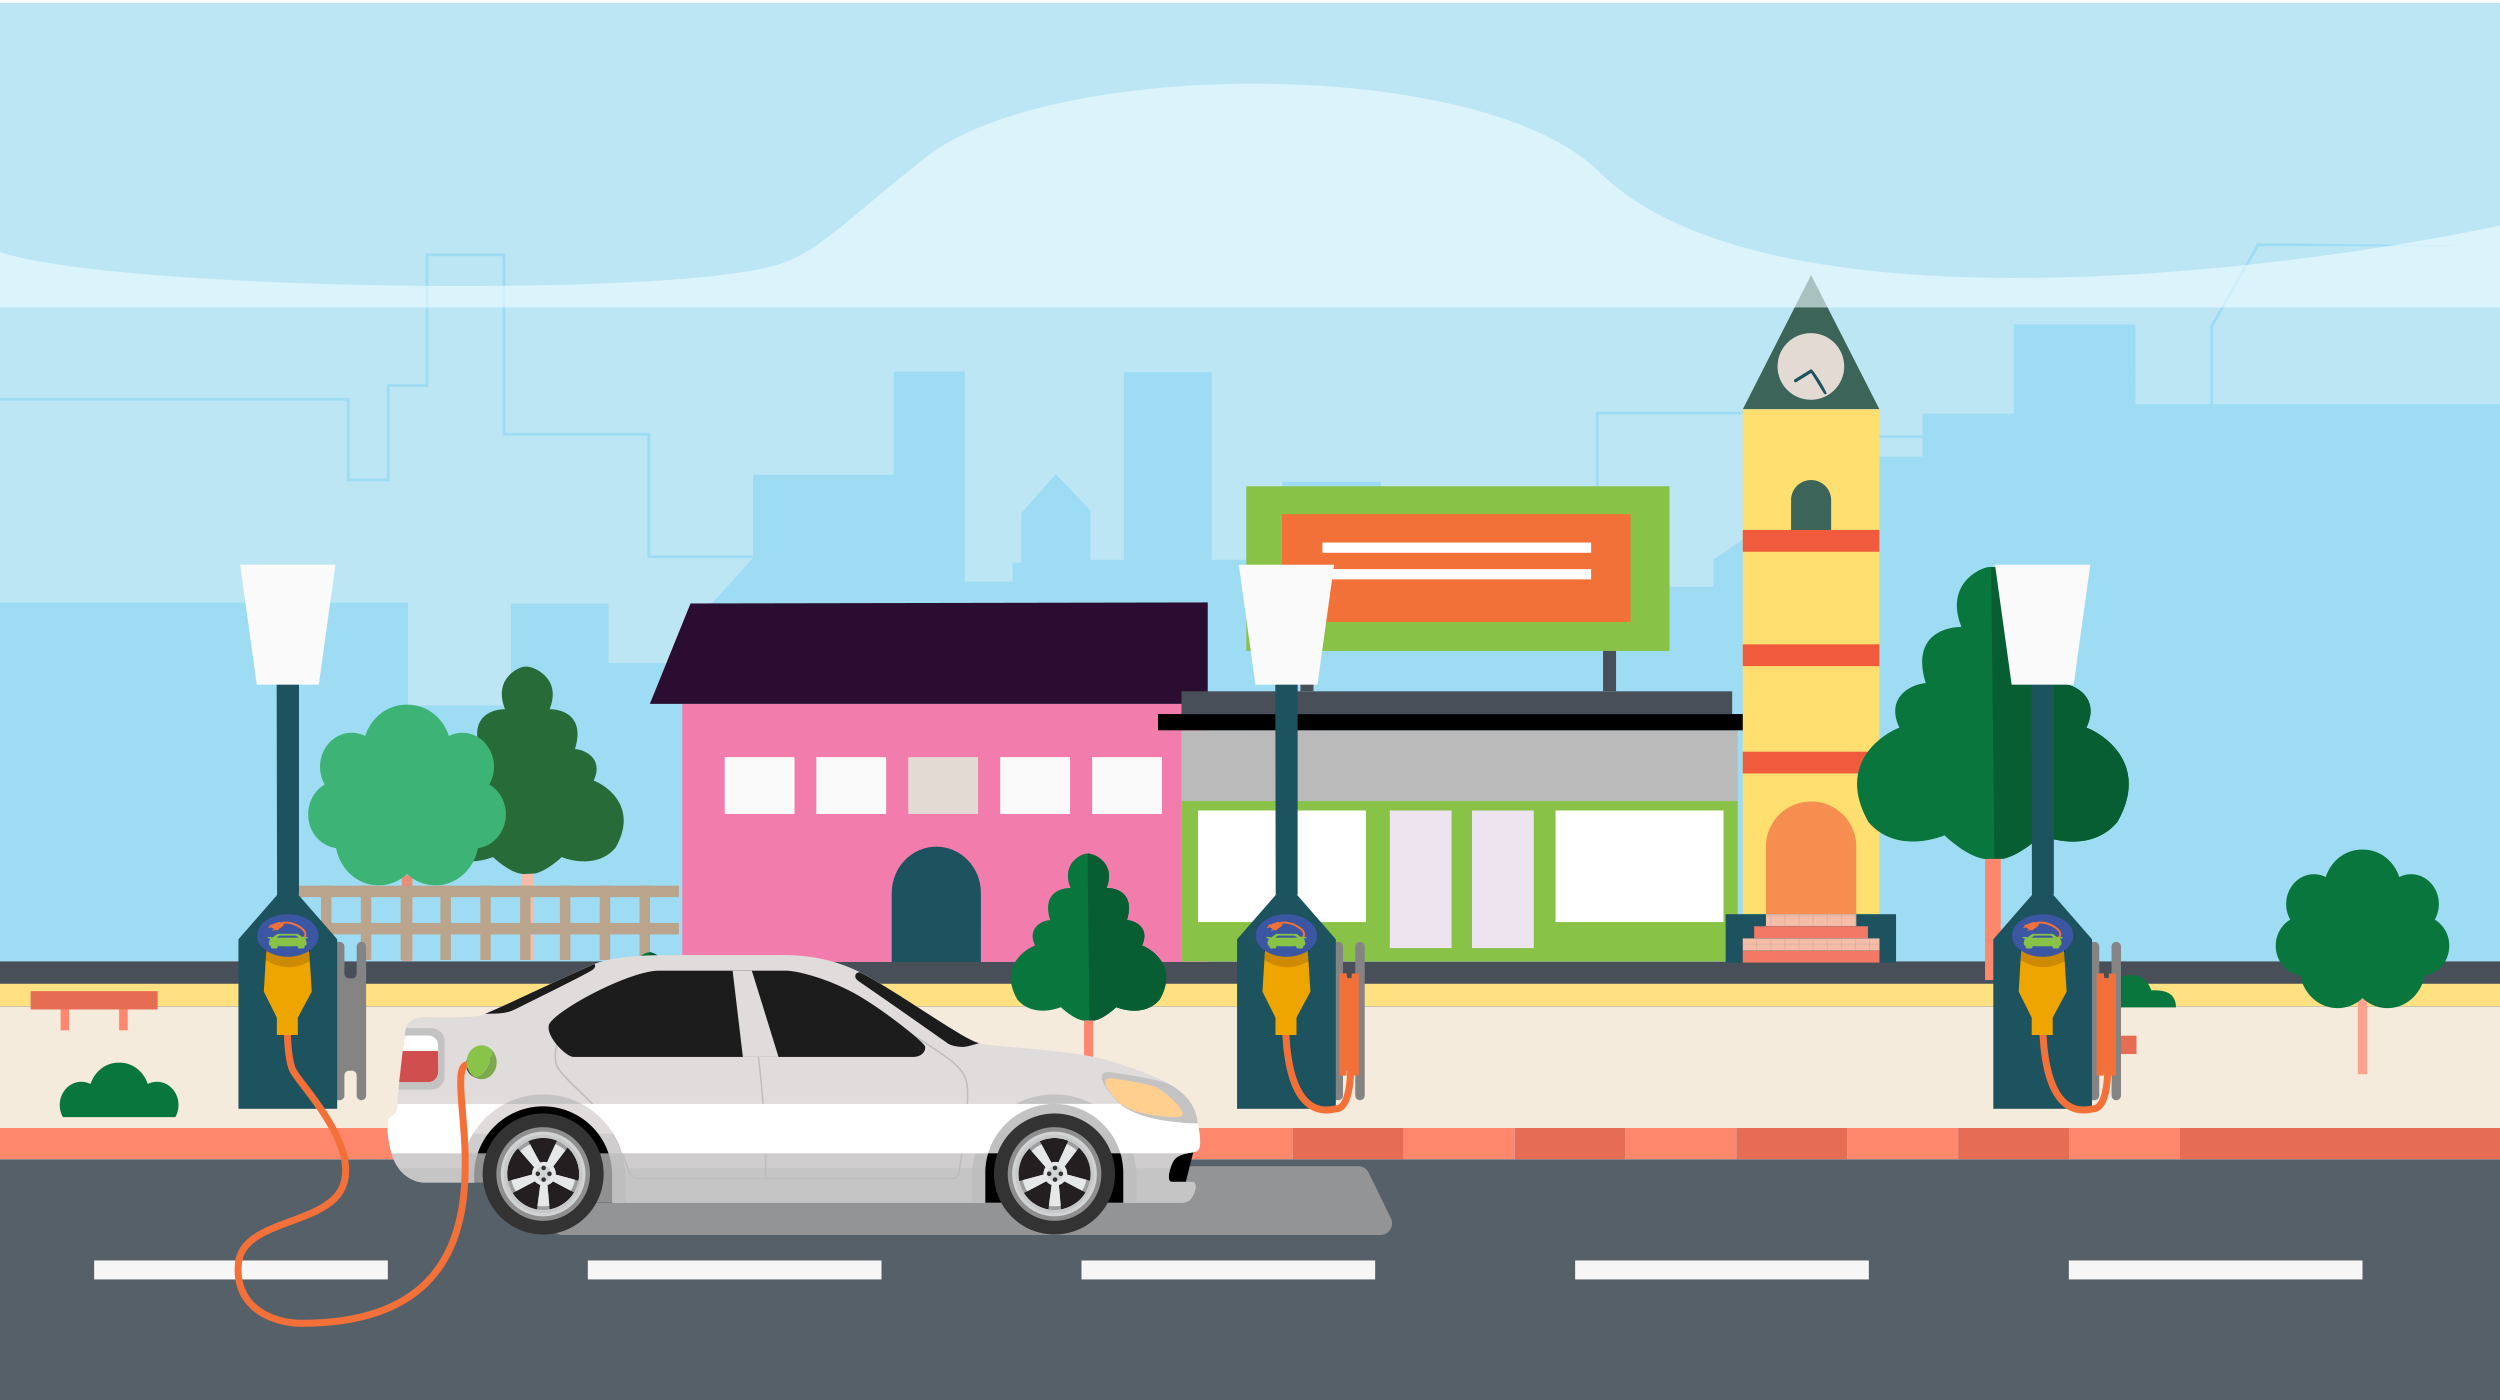 <svg xmlns="http://www.w3.org/2000/svg" xmlns:xlink="http://www.w3.org/1999/xlink" viewBox="0 0 2500 1400"><defs><style>.cls-1,.cls-60,.cls-64{fill:none;}.cls-2{fill:#f5bda7;}.cls-3{fill:#f0866c;}.cls-4{isolation:isolate;}.cls-5{fill:#bde6f5;}.cls-6{fill:#484f59;}.cls-7{fill:#ffe182;}.cls-8{fill:#f5ebdc;}.cls-9{fill:#9edcf3;}.cls-10{fill:#f27cac;}.cls-11{fill:#fafafa;}.cls-12{fill:#e3dad4;}.cls-13{fill:#2b0d32;}.cls-14{fill:#1d535f;}.cls-15{fill:#bababa;}.cls-16{fill:#88c348;}.cls-17{fill:#ede4f0;}.cls-18,.cls-58{fill:#fff;}.cls-19{fill:#f27139;}.cls-20{fill:#276b39;}.cls-21{fill:url(#Unnamed_Pattern);}.cls-22{fill:#3c6459;}.cls-23{fill:#fedf70;}.cls-24{fill:#f15b3d;}.cls-25{fill:#f68e4f;}.cls-26{fill:#f37865;}.cls-27{fill:url(#Unnamed_Pattern_4);}.cls-28{fill:#3db375;}.cls-29{fill:#baa48b;}.cls-30{fill:#ffa290;}.cls-31{fill:#09763e;}.cls-32{fill:#ff876c;}.cls-33{fill:#e66c54;}.cls-34{fill:#7eb0c2;}.cls-35{fill:#075e32;}.cls-36{fill:#c4bcb0;}.cls-37{fill:#566068;}.cls-38{fill:#f6f6f6;}.cls-39{fill:#f0fcff;opacity:0.61;}.cls-40{fill:#a5a5a5;opacity:0.75;}.cls-40,.cls-42,.cls-43,.cls-44,.cls-48,.cls-55{mix-blend-mode:multiply;}.cls-41{fill:#e0dcdc;}.cls-42,.cls-43,.cls-48,.cls-56{fill:#bcbcbc;}.cls-42{opacity:0.79;}.cls-43{opacity:0.46;}.cls-45{fill:#bdbdbd;}.cls-46{fill:#2f302d;}.cls-47{fill:#1c1c1c;}.cls-48{opacity:0.77;}.cls-49{fill:#ffcf8f;}.cls-50{fill:#d14e4e;}.cls-51{fill:#231f20;}.cls-52{fill:#9e9e9e;}.cls-53{fill:#e6e7e8;}.cls-54{fill:#333;}.cls-55{opacity:0.67;}.cls-57{fill:#d1d3d4;}.cls-58{mix-blend-mode:soft-light;}.cls-59{fill:#848484;}.cls-60{stroke:#f37139;stroke-width:7px;}.cls-60,.cls-64{stroke-miterlimit:10;}.cls-61{fill:#efa500;}.cls-62{fill:#ce8a02;}.cls-63{fill:#3b56a3;}.cls-64{stroke:#f27139;stroke-width:2px;}.cls-65{fill:#88c449;}.cls-66{fill:#7da84c;}</style><pattern id="Unnamed_Pattern" data-name="Unnamed Pattern" width="38.73" height="38.73" patternTransform="translate(-12.33 5492.85) rotate(-180) scale(0.36)" patternUnits="userSpaceOnUse" viewBox="0 0 38.73 38.73"><rect class="cls-1" width="38.73" height="38.73"/><rect class="cls-2" width="38.73" height="38.73"/></pattern><pattern id="Unnamed_Pattern_4" data-name="Unnamed Pattern 4" width="14.25" height="14.5" patternTransform="translate(-2.15 5919.36) rotate(-180) scale(0.18 0.39)" patternUnits="userSpaceOnUse" viewBox="0 0 14.25 14.5"><rect class="cls-1" width="14.25" height="14.5"/><rect class="cls-3" width="14.25" height="14.5"/></pattern></defs><title>qc-bg2</title><g class="cls-4"><g id="Layer_2" data-name="Layer 2"><polyline class="cls-5" points="-0.5 2.86 2504 2.86 2500 1400 -0.5 1400 -0.5 2.86"/><polyline class="cls-6" points="2500.31 955.13 -0.5 955.13 -0.5 1009.47 2500.31 1009.47 2500.31 955.13"/><polyline class="cls-7" points="2500 1006.48 -0.5 1006.48 -0.5 983.76 2500 983.76 2500 1006.48"/><polyline class="cls-8" points="2500 1128.03 -0.5 1128.03 -0.5 1006.48 2500 1006.48 2500 1128.03"/><path class="cls-9" d="M389.67,481.31v-94.4h38.75V256.26h74V435.67h145V558.21H752.64l-44.51,49.56v55.31H608.44V603.57h-97.6v101.8H408V602.52H-.5V961.43H2503.13L2500,404.16H2213.21V326.48l45.66-80.22H2500l-205.7-2.85h-37.09l-46.86,82.32v78.44h-74.88V324.39H2013.74V413.6h-91.31V435.2H1852.7V559.49h-61.46l-5.08-3.34V411.56H1595.84V530.34h-215V481.82h-98.65v77.91h-70.49V372.19h-87.87V559.75h-33.41V510.57L1055.85,474l-34.51,39.09v49.53h-8.85v19H964.8v-210h-71V474.71H753.14v80.64H650.35V432.83h-145V253.41H425.57V384.06H386.81v94.4H349.66V397.81H-.5v2.85H346.81v80.64h42.86m1532.76-24.68h-66.88V438.06h66.88v18.58M1380.88,585.72V533.2h217.82V414.42h184.62V554.27l-32-21-37.78,26.24v27.28H1591.83v24.14H1480.58V585.72h-49.33l-25.95-29.38-24.43,29.38"/><polyline class="cls-10" points="1208.46 961.96 1208.46 703.87 682.28 703.87 682.28 961.96 843.13 961.96 1208.46 961.96"/><rect class="cls-11" x="816.34" y="757.11" width="69.82" height="56.85"/><rect class="cls-11" x="724.7" y="757.11" width="69.82" height="56.85"/><rect class="cls-12" x="908.27" y="757.11" width="69.83" height="56.85"/><rect class="cls-11" x="1000.2" y="757.11" width="69.82" height="56.85"/><rect class="cls-11" x="1092.13" y="757.11" width="69.83" height="56.85"/><polygon class="cls-13" points="1207.73 703.87 649.85 703.87 690.52 603.47 1207.73 602.42 1207.73 703.87"/><path class="cls-14" d="M980.9,962H891.74V892.9c0-25.54,20-46.24,44.59-46.24s44.58,20.7,44.58,46.24Z"/><polyline class="cls-15" points="1737.59 961.43 1181.46 961.43 1181.46 730.31 1737.59 730.31 1737.59 961.43"/><polyline class="cls-16" points="1737.59 961.43 1181.46 961.43 1181.46 801.08 1737.59 801.08 1737.59 961.43"/><polyline class="cls-17" points="1451.57 810.48 1389.83 810.48 1389.83 948.08 1451.57 948.08 1451.57 810.48"/><polyline class="cls-17" points="1533.77 810.48 1472.01 810.48 1472.01 948.08 1533.77 948.08 1533.77 810.48"/><rect class="cls-18" x="1198.06" y="810.48" width="167.92" height="111.58"/><rect class="cls-18" x="1555.57" y="810.48" width="167.92" height="111.58"/><rect x="1157.98" y="714.06" width="602.35" height="16.25"/><rect class="cls-6" x="1181.46" y="691.31" width="550.71" height="22.76"/><rect class="cls-16" x="1246.3" y="486.25" width="423.2" height="164.67"/><rect class="cls-6" x="1300.47" y="650.92" width="13.01" height="40.45"/><rect class="cls-6" x="1603.06" y="650.92" width="13" height="40.45"/><rect class="cls-19" x="1282.03" y="514.14" width="348.44" height="107.84"/><rect class="cls-18" x="1322.44" y="542.54" width="268.68" height="10.24"/><rect class="cls-18" x="1322.44" y="569.12" width="268.68" height="10.24"/><path class="cls-20" d="M461,780.62c-10-21.19,7.48-30.74,18.69-31.58-10.8-35.31,15.79-39.87,25.34-39.87-13-32.44,17-43.9,21.07-42.46,4.85-1.31,36.6,10,23.54,42.46,9.57,0,36.15,4.56,25.34,39.87,11.22.85,28.67,10.39,18.71,31.58,10.4,3.73,45.68,24.92,22,66.89-20.35,24.09-54,9.55-54,9.55s-13.79,13.46-26.55,16.44l-11.63.52c-13.66-.5-30.53-17-30.53-17s-33.63,14.54-54-9.55C415.33,805.54,450.61,784.35,461,780.62Z"/><rect class="cls-21" x="521.78" y="874.01" width="11.15" height="85.96"/><polygon class="cls-22" points="1742.76 409.33 1811.11 275.08 1879.46 409.33 1742.76 409.33"/><circle class="cls-12" cx="1810.86" cy="366.45" r="33.33"/><path class="cls-14" d="M1794.68,379.3l16.18-10c.76-.47,1.76-.24,15.88,22.52l-13.65-22c14.12,22.75,13.89,23.75,13.13,24.22a1.62,1.62,0,0,1-2.23-.52l-12.8-20.62-14.8,9.19a1.62,1.62,0,0,1-1.71-2.75Z"/><polygon class="cls-23" points="1742.76 409.33 1742.76 587.88 1742.76 914.19 1879.46 914.19 1879.46 587.88 1879.46 409.33 1742.76 409.33"/><rect class="cls-24" x="1742.76" y="751.71" width="136.7" height="21.78"/><rect class="cls-24" x="1742.76" y="529.97" width="136.7" height="21.78"/><rect class="cls-24" x="1742.76" y="644.35" width="136.7" height="21.78"/><rect class="cls-14" x="1725.66" y="914.19" width="170.39" height="48.45"/><path class="cls-25" d="M1856.29,914.19h-90.36V846.69a45.18,45.18,0,1,1,90.36,0Z"/><path class="cls-22" d="M1831.14,530h-40.05V500.07a20,20,0,1,1,40.05,0Z"/><rect class="cls-21" x="1765.93" y="914.19" width="90.36" height="12.11"/><rect class="cls-26" x="1754.16" y="926.3" width="113.79" height="12.11"/><rect class="cls-26" x="1742.76" y="950.52" width="136.7" height="12.11"/><rect class="cls-21" x="1742.76" y="938.41" width="136.7" height="12.11"/><rect class="cls-27" x="401.72" y="875.12" width="10.61" height="85.56"/><path class="cls-28" d="M407,874a41.3,41.3,0,0,1-34.2,10.94c-18.79-2.73-33.14-18-36.75-36.88-15.68-2-27.86-16.33-27.86-33.72,0-12.89,6.66-24.09,16.5-29.85a35.68,35.68,0,0,1-4.64-17.72c0-18.77,14.14-34,31.59-34A29.62,29.62,0,0,1,365.13,736c5.94-18.2,22.05-31.25,41-31.25h1.81c19,0,35.08,13.06,41,31.25a29.63,29.63,0,0,1,13.45-3.23c17.46,0,31.6,15.21,31.6,34a35.74,35.74,0,0,1-4.64,17.72c9.83,5.76,16.49,17,16.49,29.85,0,17.39-12.17,31.73-27.85,33.72-3.61,18.89-18,34.15-36.75,36.88A41.31,41.31,0,0,1,407.05,874"/><rect class="cls-29" x="292.67" y="885.69" width="386.23" height="11.45"/><rect class="cls-29" x="292.67" y="922.94" width="386.23" height="11.45"/><rect class="cls-29" x="320.98" y="885.69" width="10.46" height="74.28"/><rect class="cls-29" x="360.79" y="885.69" width="10.46" height="74.28"/><rect class="cls-29" x="400.61" y="885.69" width="10.46" height="74.28"/><rect class="cls-29" x="440.43" y="885.69" width="10.46" height="74.28"/><rect class="cls-29" x="480.26" y="885.69" width="10.46" height="74.28"/><rect class="cls-29" x="520.07" y="885.69" width="10.46" height="74.28"/><rect class="cls-29" x="559.88" y="885.69" width="10.46" height="74.28"/><rect class="cls-29" x="599.7" y="885.69" width="10.46" height="74.28"/><polyline class="cls-29" points="649.99 959.97 639.52 959.97 639.52 885.69 649.99 885.69 649.99 959.97"/><rect class="cls-30" x="2357.81" y="999.18" width="9.32" height="75.1"/><path class="cls-31" d="M2362.47,998.2a36.24,36.24,0,0,1-30,9.59c-16.49-2.39-29.08-15.78-32.26-32.36-13.76-1.76-24.44-14.34-24.44-29.62a30.2,30.2,0,0,1,14.47-26.19,31.37,31.37,0,0,1-4.07-15.56c0-16.48,12.41-29.83,27.74-29.83a26,26,0,0,1,11.81,2.83c5.21-16,19.35-27.44,36-27.44h1.58c16.64,0,30.79,11.46,36,27.44a26,26,0,0,1,11.8-2.83c15.32,0,27.74,13.35,27.74,29.83a31.36,31.36,0,0,1-4.07,15.56,30.17,30.17,0,0,1,14.47,26.19c0,15.27-10.68,27.86-24.44,29.62-3.18,16.58-15.77,30-32.26,32.36a36.25,36.25,0,0,1-30-9.59"/><rect class="cls-32" x="-0.5" y="1128.03" width="406.23" height="31.42"/><rect class="cls-33" x="405.73" y="1128.03" width="110.88" height="31.42"/><rect class="cls-32" x="516.62" y="1128.03" width="110.89" height="31.42"/><rect class="cls-33" x="627.5" y="1128.03" width="110.89" height="31.42"/><rect class="cls-32" x="738.39" y="1128.03" width="110.89" height="31.42"/><rect class="cls-33" x="849.28" y="1128.03" width="110.88" height="31.42"/><rect class="cls-32" x="960.16" y="1128.03" width="110.89" height="31.42"/><rect class="cls-33" x="1071.05" y="1128.03" width="110.89" height="31.42"/><rect class="cls-32" x="1181.94" y="1128.03" width="110.89" height="31.42"/><rect class="cls-33" x="1292.82" y="1128.03" width="110.89" height="31.42"/><rect class="cls-32" x="1403.71" y="1128.03" width="110.89" height="31.42"/><rect class="cls-33" x="1514.6" y="1128.03" width="110.89" height="31.42"/><rect class="cls-32" x="1625.49" y="1128.03" width="110.88" height="31.42"/><rect class="cls-33" x="1736.37" y="1128.03" width="110.88" height="31.42"/><rect class="cls-32" x="1847.25" y="1128.03" width="110.89" height="31.42"/><rect class="cls-33" x="1958.14" y="1128.03" width="110.88" height="31.42"/><rect class="cls-32" x="2069.02" y="1128.03" width="110.9" height="31.42"/><rect class="cls-33" x="2179.92" y="1128.03" width="320.08" height="31.42"/><path class="cls-31" d="M1899.38,727.66c-14.05-29.86,10.56-43.33,26.35-44.51-15.23-49.77,22.26-56.21,35.71-56.21-18.4-45.72,24-61.88,29.68-59.85,6.83-1.84,51.6,14.12,33.19,59.85,13.49,0,51,6.43,35.71,56.21,15.81,1.18,40.42,14.64,26.37,44.51,14.65,5.26,64.39,35.12,31,94.26-28.68,34-76.12,13.47-76.12,13.47s-19.43,19-37.41,23.16l-16.39.75c-19.26-.73-43-23.91-43-23.91s-47.41,20.5-76.12-13.47c-33.36-59.14,16.38-89,31-94.26"/><polyline class="cls-34" points="2003.89 858.56 1994.39 858.99 1994.39 859 2003.89 858.56"/><path class="cls-35" d="M1992.45,567a5.22,5.22,0,0,0-1.33.14l3.27,291.9,9.5-.44c18-4.19,37.41-23.16,37.41-23.16a88.74,88.74,0,0,0,31.74,6.13c14.54,0,31.39-4.21,44.38-19.6,8.08-14.32,11.29-26.93,11.3-37.89,0-34.28-31.22-52.4-42.33-56.38h0c2.92-6.21,4.17-11.71,4.18-16.54,0-18.39-18-27-30.54-28h0a72.89,72.89,0,0,0,3.58-21.16c0-30.55-28-35-39.3-35h0a55.23,55.23,0,0,0,4.41-20.66A36.57,36.57,0,0,0,2022.8,586h0a39.34,39.34,0,0,0-4.47-5.64c-8.89-9.33-21-13.38-25.88-13.38"/><rect class="cls-32" x="1985.03" y="858.9" width="15.72" height="121.14"/><path class="cls-31" d="M612.21,1017.28c-5.68-12.06,4.27-17.5,10.65-18-6.15-20.11,9-22.71,14.43-22.71-7.43-18.47,9.7-25,12-24.18,2.76-.75,20.84,5.7,13.41,24.18,5.45,0,20.58,2.6,14.43,22.71,6.39.48,16.33,5.92,10.65,18,5.92,2.12,26,14.19,12.54,38.08-11.59,13.72-30.75,5.44-30.75,5.44s-7.85,7.67-15.11,9.36l-6.62.3c-7.78-.29-17.38-9.66-17.38-9.66s-19.15,8.28-30.75-5.44c-13.48-23.89,6.62-36,12.54-38.08"/><path class="cls-36" d="M654.43,1070.15l-3.84.18h0l3.84-.18m34.17-63.67h0a10,10,0,0,1,.85,4.08,10,10,0,0,0-.85-4.08"/><path class="cls-35" d="M649.81,952.36a2.11,2.11,0,0,0-.54.06l1.32,117.92,3.84-.18c7.26-1.69,15.11-9.36,15.11-9.36a35.85,35.85,0,0,0,12.82,2.48c5.87,0,12.68-1.7,17.93-7.92,3.26-5.79,4.56-10.88,4.56-15.3,0-13.85-12.61-21.17-17.1-22.77h0a15.78,15.78,0,0,0,1.69-6.71,10,10,0,0,0-.85-4.08c-2.06-4.63-7.48-6.89-11.49-7.18h0a29.45,29.45,0,0,0,1.45-8.55,14.5,14.5,0,0,0-1.59-7c-3.28-6.1-10.78-7.17-14.28-7.17h0a22.31,22.31,0,0,0,1.78-8.34,14.9,14.9,0,0,0-1.59-6.81c-3.24-6.4-10.54-9.08-13.07-9.08"/><rect class="cls-32" x="646.81" y="1070.29" width="6.35" height="48.94"/><path class="cls-31" d="M1035,945.53c-8-17.09,6-24.79,15.08-25.46-8.71-28.48,12.73-32.16,20.43-32.16-10.52-26.16,13.73-35.4,17-34.24,3.91-1.06,29.52,8.08,19,34.24,7.72,0,29.15,3.68,20.43,32.16,9,.67,23.12,8.38,15.08,25.46,8.38,3,36.84,20.09,17.75,53.93-16.41,19.44-43.55,7.71-43.55,7.71s-11.12,10.86-21.4,13.25l-9.38.43c-11-.41-24.62-13.68-24.62-13.68s-27.13,11.73-43.55-7.71c-19.09-33.84,9.37-50.92,17.75-53.93"/><polyline class="cls-36" points="1094.84 1020.42 1089.4 1020.67 1089.4 1020.67 1094.84 1020.42"/><path class="cls-35" d="M1088.29,853.59a3,3,0,0,0-.76.08l1.87,167,5.44-.25c10.29-2.4,21.4-13.25,21.4-13.25a50.77,50.77,0,0,0,18.16,3.51c8.32,0,18-2.41,25.39-11.21,4.62-8.19,6.46-15.41,6.46-21.67,0-19.61-17.86-30-24.22-32.25h0a22.38,22.38,0,0,0,2.39-9.47c0-10.52-10.31-15.46-17.47-16h0A41.71,41.71,0,0,0,1129,908c0-17.48-16-20.05-22.48-20.05h0a31.6,31.6,0,0,0,2.52-11.82c0-16.08-16.09-22.5-20.75-22.5"/><rect class="cls-32" x="1084.05" y="1020.62" width="8.99" height="69.31"/><path class="cls-31" d="M62.91,1117.15A24.4,24.4,0,0,1,59.75,1105c0-12.81,9.66-23.2,21.58-23.2a20.28,20.28,0,0,1,9.18,2.2c4.05-12.43,15.07-21.34,28-21.34h1.23c12.95,0,24,8.91,28,21.34a20.29,20.29,0,0,1,9.19-2.2c11.92,0,21.58,10.39,21.58,23.2a24.33,24.33,0,0,1-3.17,12.11Z"/><path class="cls-28" d="M766.14,1015.2a18,18,0,0,1-2.34-8.93c0-9.45,7.12-17.11,15.91-17.11a15,15,0,0,1,6.78,1.62c3-9.17,11.11-15.73,20.66-15.73H808c9.55,0,17.66,6.57,20.65,15.73a15,15,0,0,1,6.78-1.62c8.79,0,15.91,7.66,15.91,17.11a17.94,17.94,0,0,1-2.34,8.93Z"/><path class="cls-31" d="M2073.19,1007.37s-5.29-28,39.08-24.29c4.22-6.86,30.08-17.15,39.07,7.21,10.56-.31,24.61.86,24.61,17.08Z"/><rect class="cls-32" x="866.12" y="1049.54" width="8.55" height="25.42"/><rect class="cls-32" x="807.59" y="1049.54" width="8.55" height="25.42"/><rect class="cls-33" x="777.64" y="1035.79" width="126.98" height="18.31"/><rect class="cls-32" x="119.14" y="1004.91" width="8.55" height="25.42"/><rect class="cls-32" x="60.61" y="1004.91" width="8.55" height="25.42"/><rect class="cls-33" x="30.66" y="991.16" width="126.98" height="18.31"/><rect class="cls-32" x="2097.98" y="1049.43" width="8.56" height="25.42"/><rect class="cls-32" x="2039.45" y="1049.43" width="8.55" height="25.42"/><rect class="cls-33" x="2009.51" y="1035.68" width="126.98" height="18.31"/><rect class="cls-37" x="-0.5" y="1159.45" width="2500.5" height="240.55"/><rect class="cls-38" x="94.15" y="1260.47" width="293.67" height="18.96"/><rect class="cls-38" x="587.82" y="1260.47" width="293.67" height="18.96"/><rect class="cls-38" x="1081.49" y="1260.47" width="293.67" height="18.96"/><rect class="cls-38" x="1575.15" y="1260.47" width="293.67" height="18.96"/><rect class="cls-38" x="2068.82" y="1260.47" width="293.67" height="18.96"/><path class="cls-39" d="M925.29,157.69c-85,67.33-108,96.25-152.14,108.33C654.5,298.48,108.45,289.86-.5,251.86v55.61H2503.58v-82.7C2278.89,272.91,1764.46,336,1599.28,172,1482.28,55.84,1051.61,57.69,925.29,157.69Z"/></g><g id="Layer_3" data-name="Layer 3"><path class="cls-40" d="M1380.34,1235h-818a11.68,11.68,0,0,1-10.5-16.8L574,1172.78a11.68,11.68,0,0,1,10.5-6.56h773.72a11.68,11.68,0,0,1,10.5,6.56l22.16,45.43A11.68,11.68,0,0,1,1380.34,1235Z"/><polygon points="1147.68 1188.69 1184.09 1188.69 1195.67 1142.6 1147.68 1142.6 1147.68 1188.69"/><path class="cls-41" d="M1173.84,1160.53c-3.73,5.71-8.2,21.33-2,21.33h20.07c4.72,0,4.47,7.21,1,13.89s-7.93,7-15.62,7H595.15c-26,0-103.29-20.27-113-20.27H423.58c-8.44,0-24.65-6.6-30.94-25.95-.34-1.07-.67-2.13-1-3.17-5.2-17.76-4.4-30.9-3.31-34,1.15-3.32,8.94-4.31,8.94-13.55,0-.49,0-1.1.05-1.81.13-3.12.56-8.26,1.14-14.33.24-2.35.49-4.85.75-7.43.37-3.73,2.42-7.07,2.83-11,.78-7,0-14.53.66-20.29.75-6.25,1.36-11.06,1.67-13,.44-2.78.57-6.39,1.68-9.81,1.82-5.67,6.28-10.86,19-10.86,20.35,0,46.14.67,56.39-2.14,6.6-1.81,43.72-19.41,74.69-33.83,17.11-8,32.35-15,39.53-17.79,20.17-7.95,58.26-8.48,76-8.48l99.72.05c16.53,0,54.23-2.31,95.57,20.84s95.5,62.89,112.07,67.34c7,1.88,25,3.15,46.46,5q5.28.44,10.76,1c26.65,2.46,56.53,6,77.11,12.69,22.68,7.38,44,14.35,59.55,24.33,1.69,1.07,3.52,2.34,5.42,3.77a53,53,0,0,1,13,13.92,40.71,40.71,0,0,1,5.34,13.4c.42,2,.82,4,1.15,5.77,4.73,25,1.72,28.13-4.46,29.08-1.94.3-4.11.66-6.29,1.16C1181.8,1154.5,1176.46,1156.51,1173.84,1160.53Z"/><path class="cls-42" d="M398.48,1089.58h33a13.08,13.08,0,0,0,13.08-13.08v-35.32a13.08,13.08,0,0,0-13.08-13.08h-25.4c-1.11,3.43-1.25,7-1.69,9.82-.3,1.92-.91,6.73-1.67,13-.69,5.75.12,13.26-.65,20.28-.42,3.89-2.46,7.24-2.84,11C399,1084.73,398.72,1087.23,398.48,1089.58Z"/><path class="cls-43" d="M387.87,1133.67a104.72,104.72,0,0,0,4.78,22.82,41.26,41.26,0,0,0,5.93,11.71c7.62,10.4,18.57,14.25,25,14.25h58.54c9.74,0,87,20.26,113,20.26h582.16c7.68,0,12.14-.24,15.62-6.95s3.73-13.89-1-13.89h-20.08c-4.23,0-3.51-7.24-1.43-13.67a33.25,33.25,0,0,1,3.41-7.66c3.71-5.7,12.9-7.34,19.51-8.37,5.16-.81,8.12-3.16,6.17-18.49Z"/><g class="cls-44"><path class="cls-45" d="M560.51,1039.21c-4.12,5.33-5.72,17.31-3.35,25.13,1.8,5.93,11.15,15,24.1,27.5,4.35,4.21,9.28,9,14.42,14.11,17.41,17.4,27.17,45.82,31.34,57.95.76,2.21,1.36,4,1.8,5.06,3,7.42,6.63,8.94,11.21,8.94h125c-.06-70.22-7.85-124.6-7.93-125.14l1.47-.21c.08.54,7.89,55,7.94,125.35h184.8a7.11,7.11,0,0,0,7-5.2c.72-3,6.69-46.15,8.17-68.83,1.44-22.1-.9-29.24-13.15-40.24-12-10.74-57.47-38.33-57.93-38.61l.77-1.28c.46.28,46.09,27.94,58.16,38.78C967,1073.9,969.43,1081.26,968,1104s-7.47,66.08-8.21,69.09a8.61,8.61,0,0,1-8.41,6.34H640c-6.14,0-9.79-2.86-12.6-9.87-.45-1.14-1.06-2.9-1.83-5.13-4.13-12-13.82-40.22-31-57.38-5.13-5.13-10.06-9.89-14.41-14.09-13.11-12.68-22.58-21.83-24.49-28.14-2.53-8.35-.85-20.71,3.6-26.47Z"/><path class="cls-46" d="M466,1064.55a13.64,13.64,0,1,0,13.64-13.64A13.66,13.66,0,0,0,466,1064.55Zm1.49,0a12.15,12.15,0,1,1,12.15,12.15A12.17,12.17,0,0,1,467.48,1064.55Z"/></g><path class="cls-47" d="M573.57,1056.93H912.89c9.27,0,12.9-6,12.24-10.24s-39.37-35.06-65.82-50.6c-2.86-1.69-5.75-3.29-8.73-4.8v0h0A218.73,218.73,0,0,0,801.69,973c-3.35-.77-6.49-1.37-9.29-1.77a53,53,0,0,0-7.16-.58h-126c-29.11,0-98.72,37-109.3,52.27C542.83,1033.08,565.29,1056.93,573.57,1056.93Z"/><path class="cls-41" d="M778.52,1056.94H742.86l-10.25-86.32h19.2Z"/><path class="cls-47" d="M979,1043.24c-6.81,1.76-12.18,3.7-16,3.7-6.7,0-12.9-1.74-15.13-3.47s-81.36-57.05-88.55-61.76-3.47-9.43,0-9.43H860c2.29,1.14,4.59,2.34,6.9,3.64,41.34,23.15,95.5,62.88,112.08,67.32Z"/><path class="cls-47" d="M594.44,964c1.22,1.34,1.06,3.5-1.86,5.81-4.79,3.8-70.44,35.88-78.22,39.85-7.4,3.78-16.79,4.1-29.22,4.13C504,1006.29,574.11,972.24,594.44,964Z"/><path class="cls-48" d="M1122.41,1105.83c11.41,8.69,31.29,13.81,48.9,15.76,11.33,1.27,20.8,2.52,26.51,1.49-.34-1.81-.73-3.71-1.15-5.75-2.34-11.33-8.93-20.08-18.38-27.32-1.9-1.43-3.73-2.7-5.42-3.77a32.69,32.69,0,0,0-4.5-2.44c-10.76-4.56-42.45-9.33-56.06-11.41C1088.33,1068.72,1111,1097.14,1122.41,1105.83Z"/><path class="cls-49" d="M1113.32,1078.44c10.37,1.58,34.48,5.21,42.66,8.68s28,21.66,26.79,26.71-11.16,3.56-24.56,2.07-28.53-5.38-37.21-12S1095.09,1075.66,1113.32,1078.44Z"/><path class="cls-18" d="M438.13,1045.45v26.79a9.92,9.92,0,0,1-9.92,9.92H400.59c1.09-10.51,1.07-22.35,2.14-31.26.75-6.25,1.37-11.06,1.66-13,.12-.75.21-1.55.31-2.4h23.5A9.92,9.92,0,0,1,438.13,1045.45Z"/><path class="cls-50" d="M438.13,1072.24a9.92,9.92,0,0,1-9.92,9.92h-29c1.09-10.52,2.43-22.34,3.5-31.25h35.4Z"/><path class="cls-43" d="M398.58,1168.2c7.62,10.4,18.57,14.25,25,14.25h58.54c9.74,0,87,20.26,113,20.26h582.16c7.68,0,12.14-.24,15.62-6.95s3.73-13.89-1-13.89h-20.08c-4.23,0-3.51-7.24-1.43-13.67Z"/><path d="M474.19,1172.86a69,69,0,0,1,137.91,0v29.85H595.16c-26,0-103.28-20.26-113-20.26h-7.93Z"/><path class="cls-48" d="M972,1176.63v26.07h164.47v-26.07a82.23,82.23,0,0,0-164.47,0Z"/><path class="cls-48" d="M581.48,1103.91H504.8a82,82,0,0,1,76.67,0Z"/><path class="cls-48" d="M625.38,1176.62v26.08H595.15c-26,0-103.28-20.26-113-20.26H460.91v-5.82a81.79,81.79,0,0,1,3.37-23.31H622A81.79,81.79,0,0,1,625.38,1176.62Z"/><path d="M1123.25,1172.86v29.86H985.32v-29.86a68.68,68.68,0,0,1,2.83-19.55h132.27A68.68,68.68,0,0,1,1123.25,1172.86Z"/><path class="cls-51" d="M1054.54,1210a36,36,0,1,1,36-36A36,36,0,0,1,1054.54,1210Z"/><path class="cls-52" d="M1017.52,1181.58a37.5,37.5,0,0,0,4.88,12.27l4.85-2.57,19.07-10.06a11.67,11.67,0,0,0,5.34,3.67l-2.79,20.91-.72,5.44a37.5,37.5,0,0,0,6.4.55,38,38,0,0,0,6.66-.6l-.49-5.48-1.87-20.73a11.72,11.72,0,0,0,5.53-3.66l17.82,9.4,4.84,2.55a37.58,37.58,0,0,0,4.6-12.07l-5.31-1.44-19.2-5.17c0-.28,0-.57,0-.86a11.71,11.71,0,0,0-2.54-7.29l12.1-15.9,3.34-4.39a38.14,38.14,0,0,0-11-7l-2.27,5-8.34,18.26a11.32,11.32,0,0,0-3.1-.43,11.65,11.65,0,0,0-4,.7l-9.81-18.24-2.61-4.84a37.74,37.74,0,0,0-10.88,7.45l3.6,4.14,13.91,16a11.72,11.72,0,0,0-2,6.57c0,.27,0,.53,0,.8l-20.83,5.61Z"/><path class="cls-53" d="M1022.82,1180.14a32,32,0,0,0,4.43,11.14l19.07-10.06a11.67,11.67,0,0,0,5.34,3.67l-2.79,20.91a32,32,0,0,0,5.68.51,31.41,31.41,0,0,0,6.17-.6l-1.87-20.73a11.72,11.72,0,0,0,5.53-3.66l17.82,9.4a31.91,31.91,0,0,0,4.14-11l-19.2-5.17c0-.28,0-.57,0-.86a11.71,11.71,0,0,0-2.54-7.29l12.1-15.9a32.32,32.32,0,0,0-9.89-6.41l-8.34,18.26a11.32,11.32,0,0,0-3.1-.43,11.65,11.65,0,0,0-4,.7l-9.81-18.24a32.43,32.43,0,0,0-9.88,6.74l13.91,16a11.72,11.72,0,0,0-2,6.57c0,.27,0,.53,0,.8Z"/><circle class="cls-43" cx="1055.02" cy="1173.76" r="7.75"/><circle class="cls-54" cx="1055.02" cy="1167.94" r="2.28"/><circle class="cls-54" cx="1055.02" cy="1179.58" r="2.28"/><circle class="cls-54" cx="1060.84" cy="1173.76" r="2.28"/><circle class="cls-54" cx="1049.2" cy="1173.76" r="2.28"/><path class="cls-54" d="M994,1174a60.5,60.5,0,1,0,60.51-60.51A60.5,60.5,0,0,0,994,1174Zm21.78,0a38.72,38.72,0,1,1,38.73,38.72A38.72,38.72,0,0,1,1015.82,1174Z"/><g class="cls-55"><path class="cls-56" d="M1007.73,1174a46.81,46.81,0,1,0,46.81-46.81A46.81,46.81,0,0,0,1007.73,1174Zm8.08,0a38.72,38.72,0,1,1,38.73,38.72A38.72,38.72,0,0,1,1015.82,1174Z"/></g><path class="cls-57" d="M1012.21,1174a42.33,42.33,0,1,0,42.33-42.33A42.33,42.33,0,0,0,1012.21,1174Zm6.37,0a36,36,0,1,1,36,36A36,36,0,0,1,1018.58,1174Z"/><path class="cls-43" d="M1015.26,1174a39.28,39.28,0,1,0,39.29-39.29A39.29,39.29,0,0,0,1015.26,1174Zm3.32,0a36,36,0,1,1,36,36A36,36,0,0,1,1018.58,1174Z"/><path class="cls-51" d="M543.15,1210a36,36,0,1,1,36-36A36,36,0,0,1,543.15,1210Z"/><path class="cls-52" d="M506.13,1181.58a37.5,37.5,0,0,0,4.88,12.27l4.85-2.57,19.07-10.06a11.67,11.67,0,0,0,5.34,3.67l-2.79,20.91-.72,5.44a37.5,37.5,0,0,0,6.4.55,38,38,0,0,0,6.66-.6l-.49-5.48L547.45,1185a11.72,11.72,0,0,0,5.53-3.66l17.82,9.4,4.84,2.55a37.58,37.58,0,0,0,4.6-12.07l-5.31-1.44-19.2-5.17c0-.28,0-.57,0-.86a11.71,11.71,0,0,0-2.54-7.29l12.1-15.9,3.34-4.39a38.14,38.14,0,0,0-11-7l-2.27,5-8.34,18.26a11.32,11.32,0,0,0-3.1-.43,11.65,11.65,0,0,0-4,.7l-9.81-18.24-2.61-4.84a37.74,37.74,0,0,0-10.88,7.45l3.6,4.14,13.91,16a11.72,11.72,0,0,0-2,6.57c0,.27,0,.53,0,.8l-20.83,5.61Z"/><path class="cls-53" d="M511.43,1180.14a32,32,0,0,0,4.43,11.14l19.07-10.06a11.67,11.67,0,0,0,5.34,3.67l-2.79,20.91a32,32,0,0,0,5.68.51,31.41,31.41,0,0,0,6.17-.6L547.45,1185a11.72,11.72,0,0,0,5.53-3.66l17.82,9.4a31.91,31.91,0,0,0,4.13-11l-19.2-5.17c0-.28,0-.57,0-.86a11.71,11.71,0,0,0-2.54-7.29l12.1-15.9a32.32,32.32,0,0,0-9.89-6.41l-8.34,18.26a11.32,11.32,0,0,0-3.1-.43,11.65,11.65,0,0,0-4,.7l-9.81-18.24a32.43,32.43,0,0,0-9.88,6.74l13.91,16a11.72,11.72,0,0,0-2,6.57c0,.27,0,.53,0,.8Z"/><circle class="cls-43" cx="543.63" cy="1173.76" r="7.75"/><circle class="cls-54" cx="543.63" cy="1167.94" r="2.28"/><circle class="cls-54" cx="543.63" cy="1179.58" r="2.28"/><circle class="cls-54" cx="549.45" cy="1173.76" r="2.28"/><circle class="cls-54" cx="537.81" cy="1173.76" r="2.28"/><path class="cls-54" d="M482.65,1174a60.5,60.5,0,1,0,60.51-60.51A60.5,60.5,0,0,0,482.65,1174Zm21.78,0a38.72,38.72,0,1,1,38.73,38.72A38.72,38.72,0,0,1,504.43,1174Z"/><g class="cls-55"><path class="cls-56" d="M496.34,1174a46.81,46.81,0,1,0,46.81-46.81A46.81,46.81,0,0,0,496.34,1174Zm8.08,0a38.72,38.72,0,1,1,38.73,38.72A38.72,38.72,0,0,1,504.43,1174Z"/></g><path class="cls-57" d="M500.82,1174a42.33,42.33,0,1,0,42.33-42.33A42.33,42.33,0,0,0,500.82,1174Zm6.37,0a36,36,0,1,1,36,36A36,36,0,0,1,507.19,1174Z"/><path class="cls-43" d="M503.87,1174a39.28,39.28,0,1,0,39.29-39.29A39.29,39.29,0,0,0,503.87,1174Zm3.32,0a36,36,0,1,1,36,36A36,36,0,0,1,507.19,1174Z"/><path class="cls-58" d="M397.35,1103.91H504.8a82.55,82.55,0,0,0-40.52,49.4H391.66c-5.2-17.76-4.4-30.9-3.31-34,1.15-3.32,8.94-4.31,8.94-13.55C397.29,1105.23,397.31,1104.62,397.35,1103.91Z"/><path class="cls-58" d="M1054.28,1103.91a69.08,69.08,0,0,0-66.13,49.4H622a82.57,82.57,0,0,0-40.53-49.4"/><path class="cls-58" d="M1194.43,1110l.19.47Z"/><path class="cls-58" d="M1195.71,1113.62l.07.24Z"/><path class="cls-58" d="M1191.35,1104l0-.06h0Z"/><path class="cls-58" d="M1192.9,1106.73l.23.43Z"/><path class="cls-58" d="M1197.8,1123.07c-5.72,1-15.18-.22-26.5-1.49-17.6-1.94-37.49-7.06-48.9-15.76-.74-.56-1.52-1.21-2.34-1.92h-65.78a69.08,69.08,0,0,1,66.13,49.4h66.63c2.18-.5,4.35-.86,6.29-1.16C1199.52,1151.2,1202.54,1148,1197.8,1123.07Z"/></g><g id="lamppost_and_chargwr" data-name="lamppost and chargwr"><path class="cls-59" d="M361.4,941.92h0a4.73,4.73,0,0,0-4.73,4.73v27a4.73,4.73,0,0,1-4.73,4.73h-2.8a4.73,4.73,0,0,1-4.73-4.73v-27a4.73,4.73,0,0,0-4.73-4.73H327.4a4.73,4.73,0,0,0-4.73,4.73v148.81a4.73,4.73,0,0,0,4.73,4.73h12.27a4.73,4.73,0,0,0,4.73-4.73v-20a4.73,4.73,0,0,1,4.73-4.73h2.8a4.73,4.73,0,0,1,4.73,4.73v20a4.73,4.73,0,0,0,4.73,4.73h0a4.73,4.73,0,0,0,4.73-4.73V946.66A4.73,4.73,0,0,0,361.4,941.92Z"/><path class="cls-14" d="M298.54,895a6.79,6.79,0,0,0,.44-1.52V684.65c0-4.23-5-7.71-11.18-7.71s-11.14,3.48-11.14,7.71L277.07,895c0,.51-.14-.54,0,0l-38.63,44.27v169.54h98.74V939.27Z"/><polygon class="cls-11" points="240.15 564.74 256.77 684.65 318.83 684.65 335.45 564.74 240.15 564.74"/><circle cx="287.8" cy="944.18" r="23"/><path class="cls-60" d="M287.68,997.47s-3,57.81,5.44,73.3,64,72.08,50.45,113.53-100.8,34-105.14,79,35.36,60,62.84,60c244.64,0,133.22-255.7,166.22-258.7"/><path class="cls-61" d="M265.73,959.9l-1.89,31.74,13,26V1035h21v-17.42l13.93-26-1.95-30.42C296,965.21,281.3,965.72,265.73,959.9Z"/><path class="cls-62" d="M309.82,961.21l-1.09-17-42.08.18-.93,15.54C281.19,969.76,295.91,969.05,309.82,961.21Z"/><ellipse class="cls-63" cx="287.8" cy="935.54" rx="30.68" ry="21.26"/><path class="cls-16" d="M276.2,948.45h-3.95c-.56,0-1.06-.2-1.13-.45l-.76-3c-.1-.4.42-.75,1.18-.75h5.36c.75,0,1.28.35,1.18.75l-.76,3C277.26,948.26,276.76,948.45,276.2,948.45Z"/><path class="cls-16" d="M303.11,948.45h-3.95c-.56,0-1.06-.2-1.13-.45l-.76-3c-.1-.4.42-.75,1.18-.75h5.36c.75,0,1.28.35,1.18.75l-.76,3C304.17,948.26,303.67,948.45,303.11,948.45Z"/><path class="cls-64" d="M302.41,938.36c11.6-6.68-13-19.67-21.62-14.73"/><path class="cls-16" d="M307.2,937.08l-1-.21a1.74,1.74,0,0,0-.68,0l-2.68.55-4.41-3.14a2.81,2.81,0,0,0-1.59-.44H278.55a2.82,2.82,0,0,0-1.59.44l-4.4,3.14-2.68-.55a1.74,1.74,0,0,0-.68,0l-1,.21c-.41.08-.69.31-.69.56s.11.25.3.33l1.24.49a1.6,1.6,0,0,0,.58.11h.85a7.74,7.74,0,0,0-1.48,6.08c.11.53.82.95,1.73,1a206,206,0,0,0,34,0c.91-.08,1.62-.5,1.73-1a7.74,7.74,0,0,0-1.48-6.08h.85a1.59,1.59,0,0,0,.58-.1l1.24-.49c.19-.08.3-.2.3-.33S307.61,937.17,307.2,937.08Zm-30.75.61,2.38-1.7a2.33,2.33,0,0,1,1.31-.36h15.07a2.32,2.32,0,0,1,1.31.36l2.38,1.7Z"/><path class="cls-16" d="M301.27,941.26v.3c0,.2-.57.37-1.27.37h-2.88c-.57,0-.79-.21-.32-.3l3-.59C300.45,940.92,301.27,941,301.27,941.26Z"/><path class="cls-16" d="M278.57,941.62c.47.09.25.3-.32.3h-2.88c-.7,0-1.27-.16-1.27-.37v-.3c0-.21.82-.34,1.43-.22Z"/><path class="cls-19" d="M274.75,929.41l-4-2.5c-.79-.5-.73-1.27.13-1.73l1.73-.91c.86-.45,6.53-2.7,7.32-2.2l4,2.5c.79.5-3.58,3.55-4.44,4l-1.73.91A3.33,3.33,0,0,1,274.75,929.41Z"/><path class="cls-19" d="M272.59,930.71h0c-.28-.18-.26-.46,0-.62l2.77-1.46a1.19,1.19,0,0,1,1.07,0h0c.28.18.26.46,0,.62l-2.77,1.46A1.19,1.19,0,0,1,272.59,930.71Z"/><path class="cls-19" d="M268.35,928h0c-.28-.18-.26-.46,0-.62l2.77-1.46a1.19,1.19,0,0,1,1.07,0h0c.28.18.26.46,0,.62l-2.77,1.46A1.19,1.19,0,0,1,268.35,928Z"/><path class="cls-19" d="M278.2,928.67,272.37,925a2.66,2.66,0,0,0-2.39-.06h0c-.69.36-.73,1-.1,1.38L275.7,930a2.66,2.66,0,0,0,2.39.06h0C278.78,929.68,278.83,929.06,278.2,928.67Z"/><path class="cls-65" d="M492.36,1050.45a14.12,14.12,0,0,0-10.73-5.15c-8.26,0-15,7.59-15,17a17.35,17.35,0,0,0,8,15C482.92,1077.23,489.93,1066,492.36,1050.45Z"/><path class="cls-66" d="M492.36,1050.45c-2.43,15.55-9.44,26.77-17.72,26.78a13.51,13.51,0,0,0,7,2c8.26,0,15-7.59,15-17A18.12,18.12,0,0,0,492.36,1050.45Z"/><path class="cls-59" d="M1360,941.92h0a4.73,4.73,0,0,0-4.73,4.73v27a4.73,4.73,0,0,1-4.73,4.73h-2.8a4.73,4.73,0,0,1-4.73-4.73v-27a4.73,4.73,0,0,0-4.73-4.73H1326a4.73,4.73,0,0,0-4.73,4.73v148.81a4.73,4.73,0,0,0,4.73,4.73h12.27a4.73,4.73,0,0,0,4.73-4.73v-20a4.73,4.73,0,0,1,4.73-4.73h2.8a4.73,4.73,0,0,1,4.73,4.73v20a4.73,4.73,0,0,0,4.73,4.73h0a4.73,4.73,0,0,0,4.73-4.73V946.66A4.73,4.73,0,0,0,1360,941.92Z"/><path class="cls-14" d="M1297.18,895a6.79,6.79,0,0,0,.44-1.52V684.65c0-4.23-5-7.71-11.18-7.71s-11.14,3.48-11.14,7.71L1275.7,895c0,.51-.14-.54,0,0l-38.63,44.27v169.54h98.74V939.27Z"/><polygon class="cls-11" points="1238.79 564.74 1255.41 684.65 1317.47 684.65 1334.09 564.74 1238.79 564.74"/><circle cx="1286.44" cy="944.18" r="23"/><path class="cls-60" d="M1286.32,997.47s-11.22,126,49.49,111.34c29,0,7.23-135.16,7.23-135.16v101.86l4.73-97.13,2.8,92.4,4.73-97.13v101.86"/><path class="cls-61" d="M1264.37,959.9l-1.89,31.74,13,26V1035h21v-17.42l13.93-26-1.95-30.42C1294.64,965.21,1279.93,965.72,1264.37,959.9Z"/><path class="cls-62" d="M1308.46,961.21l-1.09-17-42.08.18-.93,15.54C1279.83,969.76,1294.55,969.05,1308.46,961.21Z"/><ellipse class="cls-63" cx="1286.44" cy="935.54" rx="30.68" ry="21.26"/><path class="cls-16" d="M1274.84,948.45h-3.95c-.56,0-1.06-.2-1.13-.45l-.76-3c-.1-.4.42-.75,1.18-.75h5.36c.75,0,1.28.35,1.18.75l-.76,3C1275.9,948.26,1275.4,948.45,1274.84,948.45Z"/><path class="cls-16" d="M1301.75,948.45h-3.95c-.56,0-1.06-.2-1.13-.45l-.76-3c-.1-.4.42-.75,1.18-.75h5.36c.75,0,1.28.35,1.18.75l-.76,3C1302.81,948.26,1302.3,948.45,1301.75,948.45Z"/><path class="cls-64" d="M1301.05,938.36c11.6-6.68-13-19.67-21.62-14.73"/><path class="cls-16" d="M1305.84,937.08l-1-.21a1.74,1.74,0,0,0-.68,0l-2.68.55-4.41-3.14a2.81,2.81,0,0,0-1.59-.44h-18.26a2.82,2.82,0,0,0-1.59.44l-4.4,3.14-2.68-.55a1.74,1.74,0,0,0-.68,0l-1,.21c-.41.08-.69.31-.69.56s.11.25.3.33l1.24.49a1.6,1.6,0,0,0,.58.11h.85a7.74,7.74,0,0,0-1.48,6.08c.11.53.82.95,1.73,1a206,206,0,0,0,34,0c.91-.08,1.62-.5,1.73-1a7.74,7.74,0,0,0-1.48-6.08h.85a1.59,1.59,0,0,0,.58-.1l1.24-.49c.19-.08.3-.2.3-.33S1306.25,937.17,1305.84,937.08Zm-30.75.61,2.38-1.7a2.33,2.33,0,0,1,1.31-.36h15.07a2.32,2.32,0,0,1,1.31.36l2.38,1.7Z"/><path class="cls-16" d="M1299.91,941.26v.3c0,.2-.57.37-1.27.37h-2.88c-.57,0-.79-.21-.32-.3l3-.59C1299.08,940.92,1299.91,941,1299.91,941.26Z"/><path class="cls-16" d="M1277.2,941.62c.47.09.25.3-.32.3H1274c-.7,0-1.27-.16-1.27-.37v-.3c0-.21.82-.34,1.43-.22Z"/><path class="cls-19" d="M1273.39,929.41l-4-2.5c-.79-.5-.73-1.27.13-1.73l1.73-.91c.86-.45,6.53-2.7,7.32-2.2l4,2.5c.79.5-3.58,3.55-4.44,4l-1.73.91A3.33,3.33,0,0,1,1273.39,929.41Z"/><path class="cls-19" d="M1271.23,930.71h0c-.28-.18-.26-.46,0-.62l2.77-1.46a1.19,1.19,0,0,1,1.07,0h0c.28.18.26.46,0,.62l-2.77,1.46A1.19,1.19,0,0,1,1271.23,930.71Z"/><path class="cls-19" d="M1267,928h0c-.28-.18-.26-.46,0-.62l2.77-1.46a1.19,1.19,0,0,1,1.07,0h0c.28.18.26.46,0,.62l-2.77,1.46A1.19,1.19,0,0,1,1267,928Z"/><path class="cls-19" d="M1276.83,928.67,1271,925a2.66,2.66,0,0,0-2.39-.06h0c-.69.36-.73,1-.1,1.38l5.83,3.66a2.66,2.66,0,0,0,2.39.06h0C1277.42,929.68,1277.46,929.06,1276.83,928.67Z"/><path class="cls-59" d="M2116.27,941.92h0a4.73,4.73,0,0,0-4.73,4.73v27a4.73,4.73,0,0,1-4.73,4.73H2104a4.73,4.73,0,0,1-4.73-4.73v-27a4.73,4.73,0,0,0-4.73-4.73h-12.27a4.73,4.73,0,0,0-4.73,4.73v148.81a4.73,4.73,0,0,0,4.73,4.73h12.27a4.73,4.73,0,0,0,4.73-4.73v-20a4.73,4.73,0,0,1,4.73-4.73h2.8a4.73,4.73,0,0,1,4.73,4.73v20a4.73,4.73,0,0,0,4.73,4.73h0a4.73,4.73,0,0,0,4.73-4.73V946.66A4.73,4.73,0,0,0,2116.27,941.92Z"/><path class="cls-14" d="M2053.41,895a6.79,6.79,0,0,0,.44-1.52V684.65c0-4.23-5-7.71-11.18-7.71s-11.14,3.48-11.14,7.71l.41,210.35c0,.51-.14-.54,0,0l-38.63,44.27v169.54H2092V939.27Z"/><polygon class="cls-11" points="1995.02 564.74 2011.64 684.65 2073.7 684.65 2090.32 564.74 1995.02 564.74"/><circle cx="2042.67" cy="944.18" r="23"/><path class="cls-60" d="M2043.45,997.47s-11.22,126,49.49,111.34c29,0,7.23-135.16,7.23-135.16v101.86l4.73-97.13,2.8,92.4,4.73-97.13v101.86"/><path class="cls-61" d="M2020.6,959.9l-1.89,31.74,13,26V1035h21v-17.42l13.93-26-1.95-30.42C2050.88,965.21,2036.17,965.72,2020.6,959.9Z"/><path class="cls-62" d="M2064.69,961.21l-1.09-17-42.08.18-.93,15.54C2036.06,969.76,2050.78,969.05,2064.69,961.21Z"/><ellipse class="cls-63" cx="2042.67" cy="935.54" rx="30.68" ry="21.26"/><path class="cls-16" d="M2031.07,948.45h-3.95c-.56,0-1.06-.2-1.13-.45l-.76-3c-.1-.4.42-.75,1.18-.75h5.36c.75,0,1.28.35,1.18.75l-.76,3C2032.13,948.26,2031.63,948.45,2031.07,948.45Z"/><path class="cls-16" d="M2058,948.45H2054c-.56,0-1.06-.2-1.13-.45l-.76-3c-.1-.4.42-.75,1.18-.75h5.36c.75,0,1.28.35,1.18.75l-.76,3C2059,948.26,2058.54,948.45,2058,948.45Z"/><path class="cls-64" d="M2057.29,938.36c11.6-6.68-13-19.67-21.62-14.73"/><path class="cls-16" d="M2062.07,937.08l-1-.21a1.74,1.74,0,0,0-.68,0l-2.68.55-4.41-3.14a2.81,2.81,0,0,0-1.59-.44h-18.26a2.82,2.82,0,0,0-1.59.44l-4.4,3.14-2.68-.55a1.74,1.74,0,0,0-.68,0l-1,.21c-.41.08-.69.31-.69.56s.11.25.3.33l1.24.49a1.6,1.6,0,0,0,.58.11h.85a7.74,7.74,0,0,0-1.48,6.08c.11.53.82.95,1.73,1a206,206,0,0,0,34,0c.91-.08,1.62-.5,1.73-1a7.74,7.74,0,0,0-1.48-6.08h.85a1.59,1.59,0,0,0,.58-.1l1.24-.49c.19-.08.3-.2.3-.33S2062.48,937.17,2062.07,937.08Zm-30.75.61,2.38-1.7a2.33,2.33,0,0,1,1.31-.36h15.07a2.32,2.32,0,0,1,1.31.36l2.38,1.7Z"/><path class="cls-16" d="M2056.14,941.26v.3c0,.2-.57.37-1.27.37H2052c-.57,0-.79-.21-.32-.3l3-.59C2055.32,940.92,2056.14,941,2056.14,941.26Z"/><path class="cls-16" d="M2033.44,941.62c.47.09.25.3-.32.3h-2.88c-.7,0-1.27-.16-1.27-.37v-.3c0-.21.82-.34,1.43-.22Z"/><path class="cls-19" d="M2029.63,929.41l-4-2.5c-.79-.5-.73-1.27.13-1.73l1.73-.91c.86-.45,6.53-2.7,7.32-2.2l4,2.5c.79.5-3.58,3.55-4.44,4l-1.73.91A3.33,3.33,0,0,1,2029.63,929.41Z"/><path class="cls-19" d="M2027.46,930.71h0c-.28-.18-.26-.46,0-.62l2.77-1.46a1.19,1.19,0,0,1,1.07,0h0c.28.18.26.46,0,.62l-2.77,1.46A1.19,1.19,0,0,1,2027.46,930.71Z"/><path class="cls-19" d="M2023.23,928h0c-.28-.18-.26-.46,0-.62L2026,926a1.19,1.19,0,0,1,1.07,0h0c.28.18.26.46,0,.62l-2.77,1.46A1.19,1.19,0,0,1,2023.23,928Z"/><path class="cls-19" d="M2033.07,928.67l-5.83-3.66a2.66,2.66,0,0,0-2.39-.06h0c-.69.36-.73,1-.1,1.38l5.83,3.66a2.66,2.66,0,0,0,2.39.06h0C2033.65,929.68,2033.7,929.06,2033.07,928.67Z"/></g></g></svg>